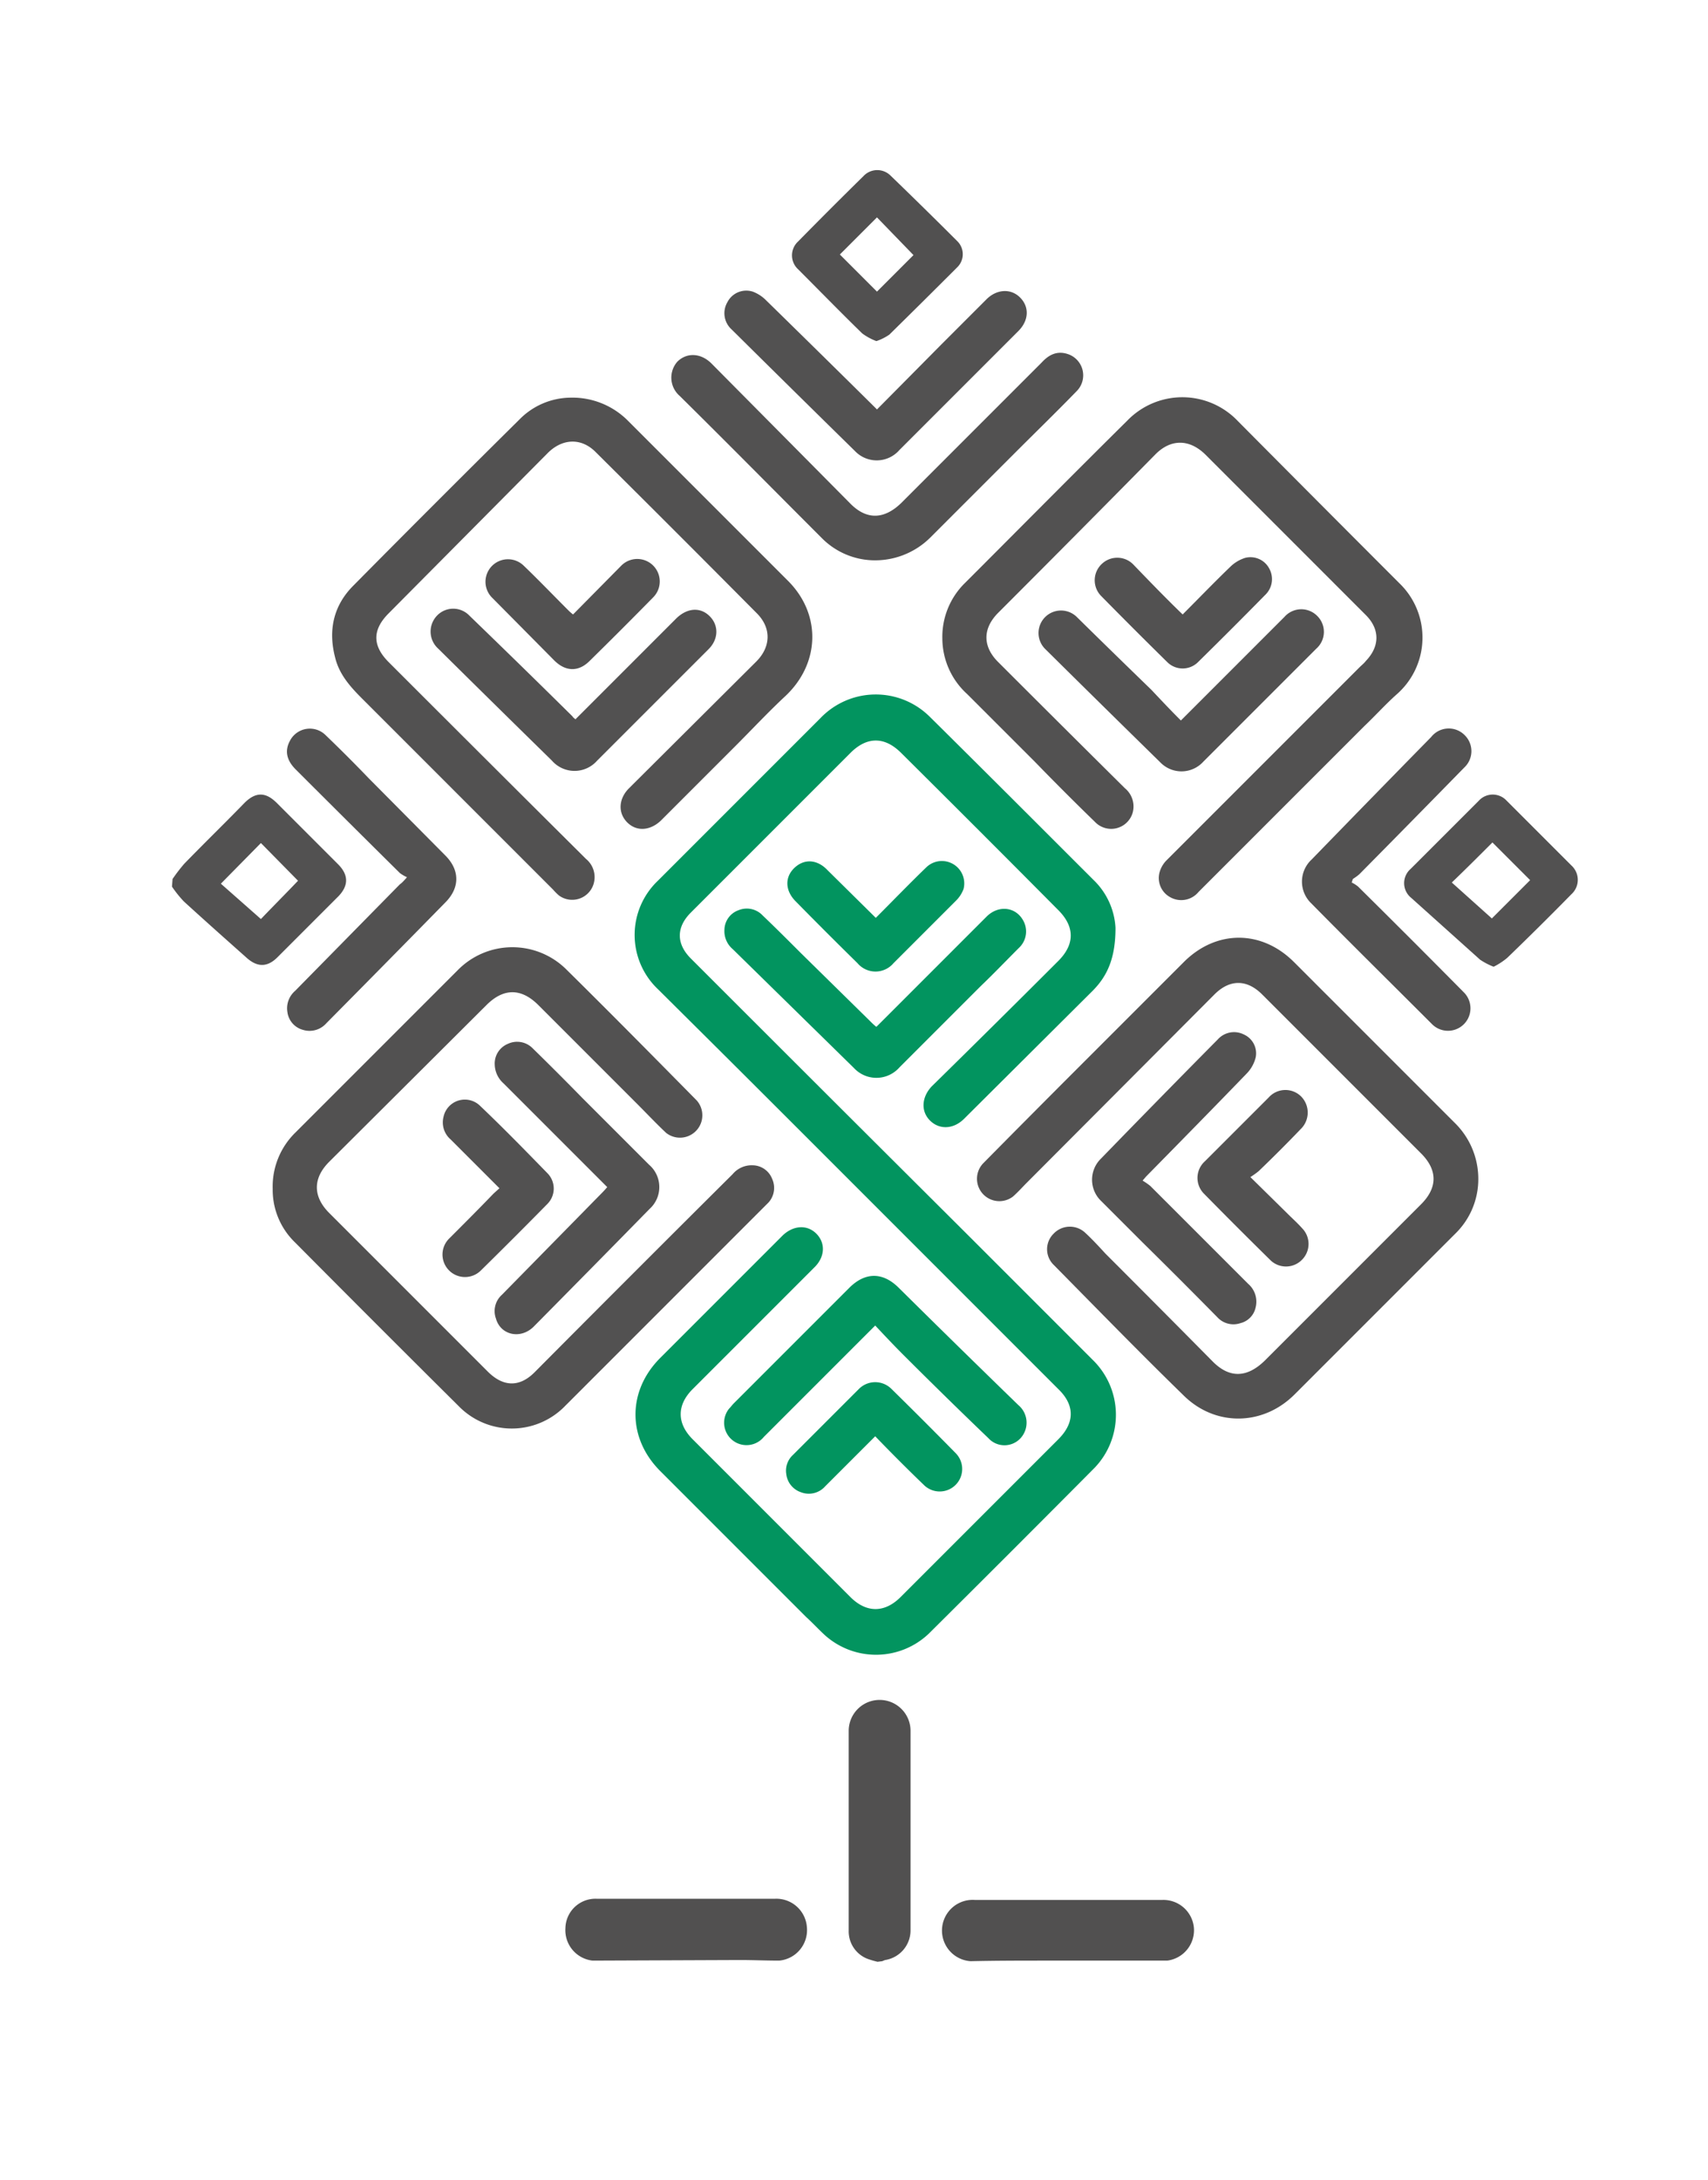 <svg id="Layer_1" data-name="Layer 1" xmlns="http://www.w3.org/2000/svg" viewBox="0 0 290 370"><defs><style>.cls-1{fill:#01945e;}.cls-2{fill:#515050;}.cls-3{fill:#525151;}.cls-4{fill:#02945f;}</style></defs><path class="cls-2" d="M 149 333 a 15.8 15.8 0 0 1 -1.7 -0.5 a 5 5 0 0 1 -3.2 -4.8 q 0 -17 0 -33.9 a 5.2 5.2 0 0 1 10.5 0 q 0 16.9 0 33.8 a 5.1 5.1 0 0 1 -4.3 5.1 a 4 4 0 0 0 -0.5 0.2 Z"/><path class="cls-3" d="M 29.3 149.2 a 28.7 28.7 0 0 1 2 -2.6 c 3.4 -3.5 6.8 -6.8 10.2 -10.3 c 1.9 -1.9 3.6 -1.9 5.5 0 l 10.4 10.4 c 1.8 1.8 1.8 3.6 0.1 5.4 q -5.2 5.2 -10.4 10.4 c -1.7 1.7 -3.4 1.7 -5.2 0.1 c -3.6 -3.2 -7.2 -6.4 -10.7 -9.6 a 20 20 0 0 1 -2 -2.5 Z m 8.2 0.8 l 6.8 6 c 2.2 -2.3 4.4 -4.5 6.3 -6.5 l -6.3 -6.4 Z"/><path class="cls-4" d="M 189.4 157.5 c 0 5 -1.3 8.1 -3.9 10.7 l -21.8 21.7 c -1.8 1.8 -4.2 1.9 -5.8 0.3 s -1.4 -4 0.3 -5.8 Q 169 173.8 179.7 163.1 c 2.8 -2.8 2.8 -5.8 0 -8.6 Q 166.4 141.1 153 127.8 c -2.8 -2.8 -5.8 -2.8 -8.6 0 l -27.1 27.1 c -2.5 2.5 -2.5 5.3 0 7.8 q 23.7 23.7 47.4 47.3 q 10.6 10.6 21.1 21.1 a 13 13 0 0 1 0.1 18 q -14 14.1 -28.2 28.2 a 13 13 0 0 1 -17.6 0.3 c -1.1 -1 -2.1 -2.1 -3.2 -3.1 l -24.8 -24.8 c -5.6 -5.6 -5.6 -13.6 0 -19.2 l 20.7 -20.7 c 1.8 -1.8 4.2 -2 5.8 -0.4 s 1.5 4 -0.4 5.8 l -20.6 20.6 c -2.7 2.7 -2.7 5.8 0 8.5 q 13.4 13.4 26.8 26.8 c 2.7 2.7 5.8 2.7 8.5 0 l 26.8 -26.8 c 2.8 -2.8 2.8 -5.8 0 -8.5 l -43 -43 q -12.5 -12.5 -25 -24.9 a 12.7 12.7 0 0 1 0 -18.4 l 27.6 -27.6 a 13 13 0 0 1 18.6 -0.2 c 9.3 9.2 18.5 18.4 27.7 27.6 A 12.2 12.2 0 0 1 189.4 157.5 Z"/><path class="cls-3" d="M 96.8 67.5 a 13.3 13.3 0 0 1 9.9 4 q 13.6 13.6 27.2 27.2 c 5.6 5.7 5.3 14 -0.6 19.5 c -2.9 2.7 -5.6 5.6 -8.4 8.4 L 112.2 139.3 c -1.8 1.7 -4.1 1.9 -5.7 0.3 s -1.5 -4 0.3 -5.8 l 21.6 -21.5 c 2.5 -2.5 2.6 -5.7 0.1 -8.2 q -13.6 -13.7 -27.4 -27.4 c -2.4 -2.4 -5.6 -2.3 -8.1 0.2 L 66 104.1 c -2.8 2.8 -2.8 5.5 0 8.3 q 16.7 16.7 33.5 33.4 a 4 4 0 0 1 1.3 4.2 a 3.8 3.8 0 0 1 -5.9 2 a 9.7 9.7 0 0 1 -1 -1 q -16.2 -16.2 -32.4 -32.4 c -2 -2 -3.9 -4.1 -4.6 -7 c -1.2 -4.6 -0.3 -8.8 3.1 -12.2 C 69.3 90 78.7 80.6 88.2 71.2 A 12.3 12.3 0 0 1 96.8 67.5 Z"/><path class="cls-3" d="M 251 200.1 a 12.9 12.9 0 0 1 -3.9 9.3 l -27.3 27.3 c -5.3 5.3 -13.3 5.5 -18.7 0.3 c -7.5 -7.3 -14.8 -14.8 -22.2 -22.3 a 3.7 3.7 0 0 1 0 -5.3 a 3.8 3.8 0 0 1 5.3 -0.2 c 1.2 1.1 2.4 2.4 3.5 3.6 q 9.1 9.1 18.1 18.2 c 2.9 3 5.9 2.9 8.9 0 l 26.6 -26.6 c 2.8 -2.8 2.8 -5.8 0 -8.6 q -13.5 -13.5 -27 -27 c -2.6 -2.6 -5.5 -2.6 -8.1 0 l -31.8 31.9 c -0.8 0.8 -1.5 1.6 -2.4 2.4 a 3.8 3.8 0 0 1 -5.1 -5.6 q 7.9 -8 15.8 -15.9 L 201 163.3 c 5.5 -5.5 13.2 -5.5 18.7 0 q 13.6 13.6 27.2 27.2 A 13.3 13.3 0 0 1 251 200.1 Z"/><path class="cls-3" d="M 46.3 201.8 a 12.8 12.8 0 0 1 3.8 -9.5 q 13.8 -13.8 27.6 -27.6 a 13 13 0 0 1 18.6 0 c 7.4 7.3 14.7 14.7 22 22.1 a 3.8 3.8 0 0 1 -5.2 5.5 c -1.7 -1.6 -3.3 -3.3 -4.9 -4.9 Q 99.8 179 91.4 170.6 c -2.9 -2.9 -5.9 -2.9 -8.8 0 L 55.9 197.2 c -2.8 2.8 -2.8 5.9 0 8.7 l 26.9 26.9 c 2.7 2.7 5.5 2.7 8.1 0 q 16.7 -16.8 33.5 -33.5 a 4.2 4.2 0 0 1 3.4 -1.5 a 3.6 3.6 0 0 1 3.3 2.3 a 3.7 3.7 0 0 1 -0.6 4 c -0.2 0.2 -0.4 0.4 -0.6 0.6 L 96 238.6 a 12.6 12.6 0 0 1 -18.1 0.1 q -14 -13.9 -27.8 -27.8 A 12.4 12.4 0 0 1 46.3 201.8 Z"/><path class="cls-3" d="M 160 108.4 a 12.8 12.8 0 0 1 3.9 -9.5 c 9.2 -9.2 18.3 -18.4 27.5 -27.5 a 13 13 0 0 1 18.8 0.1 Q 223.9 85.3 237.6 99 a 12.8 12.8 0 0 1 -0.5 18.9 c -1.9 1.7 -3.6 3.6 -5.5 5.4 l -28.1 28.1 a 3.8 3.8 0 0 1 -4.8 0.9 a 3.7 3.7 0 0 1 -1.8 -4.3 a 4.7 4.7 0 0 1 1.1 -1.9 q 16.4 -16.4 32.8 -32.8 c 0.4 -0.4 0.8 -0.7 1.1 -1.1 c 2.4 -2.5 2.4 -5.4 0 -7.8 q -11 -11 -22 -22 c -1.8 -1.8 -3.5 -3.5 -5.3 -5.3 c -2.7 -2.6 -5.8 -2.6 -8.4 0 Q 183 90.5 169.5 104 c -2.7 2.7 -2.7 5.8 0.1 8.5 Q 180.3 123.2 191 133.8 a 4 4 0 0 1 1.3 4.2 a 3.8 3.8 0 0 1 -6.4 1.5 c -3.4 -3.3 -6.8 -6.7 -10.1 -10.1 q -5.8 -5.8 -11.6 -11.6 A 12.8 12.8 0 0 1 160 108.4 Z"/><path class="cls-3" d="M 148 95.1 a 12.7 12.7 0 0 1 -8.5 -3.8 c -8 -8 -16 -16.1 -24.1 -24.1 a 4.1 4.1 0 0 1 -0.4 -5.8 c 1.6 -1.6 4 -1.5 5.8 0.3 Q 132.6 73.6 144.3 85.4 c 2.8 2.9 5.8 2.8 8.7 0 L 176.9 61.5 c 1.2 -1.3 2.6 -2 4.4 -1.4 a 3.8 3.8 0 0 1 1.5 6.3 c -3.5 3.6 -7.1 7.1 -10.6 10.6 L 157.9 91.3 A 13.3 13.3 0 0 1 148 95.1 Z"/><path class="cls-3" d="M 229.5 149.8 a 5.3 5.3 0 0 1 1.1 0.7 q 9 8.9 17.9 17.9 a 3.8 3.8 0 1 1 -5.3 5.5 c -6.9 -6.9 -13.8 -13.7 -20.6 -20.6 a 5.1 5.1 0 0 1 0.1 -7.4 Q 232.8 135.5 243 125.1 a 3.8 3.8 0 0 1 5.7 -0.3 a 3.8 3.8 0 0 1 -0.1 5.5 q -8.9 9.1 -17.8 18.1 a 9.1 9.1 0 0 1 -1.1 0.8 Z"/><path class="cls-4" d="M 148.8 174.3 l 5.8 -5.8 q 6.5 -6.5 12.9 -12.9 c 2 -2 4.9 -1.7 6.2 0.6 a 3.8 3.8 0 0 1 -0.7 4.7 c -2.2 2.2 -4.3 4.4 -6.5 6.5 q -6.9 6.9 -13.8 13.8 a 5.2 5.2 0 0 1 -7.7 0.1 q -10.3 -10.1 -20.6 -20.2 a 4 4 0 0 1 -1.4 -3.3 a 3.6 3.6 0 0 1 2.4 -3.3 a 3.7 3.7 0 0 1 4.1 0.9 c 2.2 2.1 4.3 4.2 6.5 6.4 l 11.6 11.4 C 148 173.6 148.4 174 148.8 174.3 Z"/><path class="cls-3" d="M 69.1 148.9 a 6.1 6.1 0 0 1 -1.2 -0.7 Q 59 139.4 50.2 130.6 c -1.5 -1.5 -1.9 -3.1 -1 -4.8 a 3.8 3.8 0 0 1 6.1 -1 c 2.5 2.4 4.9 4.8 7.3 7.3 L 75.6 145.2 c 2.5 2.5 2.5 5.5 0 8 q -10.1 10.3 -20.2 20.5 a 3.8 3.8 0 0 1 -4 1.1 a 3.6 3.6 0 0 1 -2.6 -3 a 3.9 3.9 0 0 1 1.3 -3.6 l 17.8 -18.1 C 68.2 149.9 68.5 149.6 69.1 148.9 Z"/><path class="cls-3" d="M 148.9 69.5 l 10.9 -11 l 7.7 -7.7 c 1.7 -1.7 4.1 -1.9 5.7 -0.3 s 1.5 3.9 -0.3 5.7 q -10.1 10.1 -20.2 20.2 a 5.1 5.1 0 0 1 -7.5 0.2 q -10.5 -10.3 -21 -20.7 a 3.7 3.7 0 0 1 -0.7 -4.6 a 3.6 3.6 0 0 1 4.3 -1.8 a 6.3 6.3 0 0 1 2.3 1.5 q 9.2 9 18.3 18 Z"/><path class="cls-4" d="M 148.6 225 l -18.9 18.9 a 3.8 3.8 0 0 1 -5.9 -4.8 c 0.3 -0.3 0.5 -0.6 0.8 -0.9 l 19.6 -19.6 c 2.7 -2.7 5.7 -2.7 8.4 0 q 10.1 10 20.3 19.9 a 3.9 3.9 0 0 1 0.4 5.6 a 3.7 3.7 0 0 1 -5.5 0 q -7.3 -7 -14.5 -14.2 C 151.7 228.3 150.2 226.7 148.6 225 Z"/><path class="cls-3" d="M 194 200.4 a 11.3 11.3 0 0 1 1.3 0.9 c 5.5 5.5 11.1 11.1 16.6 16.6 a 4 4 0 0 1 1.3 4 a 3.5 3.5 0 0 1 -2.6 2.7 a 3.7 3.7 0 0 1 -3.9 -1 q -6.3 -6.4 -12.7 -12.7 q -3.5 -3.5 -7 -7 a 5 5 0 0 1 -0.1 -7.2 q 9.9 -10.2 19.9 -20.3 a 3.7 3.7 0 0 1 4.4 -0.8 a 3.5 3.5 0 0 1 2 3.9 a 6 6 0 0 1 -1.5 2.7 c -5.7 5.9 -11.4 11.7 -17.1 17.5 Z"/><path class="cls-3" d="M 103.1 201.5 c -0.4 -0.4 -0.7 -0.7 -1 -1 q -8.3 -8.3 -16.6 -16.6 A 4.4 4.4 0 0 1 84 180.7 a 3.6 3.6 0 0 1 2.2 -3.5 a 3.7 3.7 0 0 1 4.2 0.7 q 4.3 4.2 8.5 8.5 q 5.6 5.6 11.3 11.3 a 5 5 0 0 1 0.1 7.5 q -9.8 10 -19.6 19.9 c -2.2 2.3 -5.7 1.6 -6.5 -1.3 a 3.7 3.7 0 0 1 1 -4 L 101.7 203 C 102.2 202.5 102.6 202.1 103.1 201.5 Z"/><path class="cls-3" d="M 97.7 122.1 l 10.2 -10.2 l 7 -7 c 1.8 -1.7 4 -1.9 5.6 -0.3 s 1.5 4 -0.3 5.7 l -18.8 18.8 a 5.1 5.1 0 0 1 -7.7 0 q -9.7 -9.5 -19.3 -19 a 3.9 3.9 0 0 1 -0.2 -5.6 a 3.8 3.8 0 0 1 5.5 0 q 8.8 8.5 17.5 17.1 C 97.3 121.8 97.5 121.9 97.7 122.1 Z"/><path class="cls-3" d="M 200.5 122.3 l 11.2 -11.2 l 6.4 -6.4 a 3.8 3.8 0 0 1 5.5 -0.2 a 3.8 3.8 0 0 1 -0.1 5.6 q -9.6 9.6 -19.2 19.2 a 5 5 0 0 1 -7.3 0.1 q -9.8 -9.6 -19.5 -19.2 a 3.8 3.8 0 1 1 5.3 -5.5 q 6.3 6.2 12.7 12.4 C 197.1 118.8 198.7 120.5 200.5 122.3 Z"/><path class="cls-2" d="M 198.2 332.8 L 178 332.8 c -4.4 0 -8.8 0 -13.2 0.1 a 5.2 5.2 0 0 1 0.7 -10.4 h 31.9 a 5.2 5.2 0 0 1 5.3 4.6 A 5.2 5.2 0 0 1 198.2 332.8 Z"/><path class="cls-3" d="M 253.6 164.1 a 11.8 11.8 0 0 1 -2.3 -1.2 c -3.9 -3.5 -7.8 -7 -11.7 -10.5 a 3.2 3.2 0 0 1 -0.1 -4.9 q 5.8 -5.8 11.6 -11.6 a 3.2 3.2 0 0 1 4.7 0 q 5.5 5.5 11 11 a 3.3 3.3 0 0 1 0 4.9 q -5.4 5.5 -10.9 10.8 A 11.7 11.7 0 0 1 253.6 164.1 Z M 253.4 143 c -2.2 2.2 -4.5 4.5 -6.9 6.8 l 6.8 6.1 c 2.3 -2.3 4.4 -4.4 6.5 -6.5 Z"/><path class="cls-2" d="M 132.3 332.8 c -2.2 0 -4.5 -0.1 -6.7 -0.1 l -25 0.1 a 5.2 5.2 0 0 1 -4.6 -5.5 a 5.1 5.1 0 0 1 5.3 -5 h 30.3 a 5.2 5.2 0 0 1 5.4 4.8 A 5.2 5.2 0 0 1 132.3 332.8 Z"/><path class="cls-2" d="M 148.8 57.9 a 9.8 9.8 0 0 1 -2.4 -1.3 c -3.7 -3.6 -7.3 -7.3 -10.9 -10.9 a 3.2 3.2 0 0 1 0 -4.7 q 5.5 -5.6 11.1 -11.1 a 3.2 3.2 0 0 1 4.6 -0.1 q 5.7 5.5 11.3 11.1 a 3.1 3.1 0 0 1 0.1 4.4 Q 156.8 51.1 151 56.8 A 8.7 8.7 0 0 1 148.8 57.9 Z m -6.2 -14.7 l 6.3 6.3 c 2 -2 4.2 -4.2 6.2 -6.2 l -6.2 -6.4 Z"/><path class="cls-4" d="M 148.7 155.8 c 2.9 -2.9 5.7 -5.8 8.6 -8.6 a 3.8 3.8 0 0 1 6.3 3.7 a 5.4 5.4 0 0 1 -1.3 2 q -5.3 5.3 -10.6 10.6 a 4 4 0 0 1 -6.1 0 q -5.3 -5.2 -10.5 -10.5 c -1.8 -1.8 -1.9 -4.1 -0.2 -5.7 s 3.9 -1.4 5.6 0.4 Z"/><path class="cls-3" d="M 212.3 199.8 l 6.2 6.1 c 0.9 0.9 1.8 1.7 2.6 2.6 a 3.8 3.8 0 0 1 0 5.3 a 3.8 3.8 0 0 1 -5.3 0.2 q -5.8 -5.7 -11.4 -11.4 a 3.8 3.8 0 0 1 0.2 -5.5 q 5.4 -5.4 10.8 -10.8 a 3.8 3.8 0 0 1 5.5 -0.2 a 3.9 3.9 0 0 1 -0.1 5.6 c -2.3 2.4 -4.7 4.8 -7.1 7.1 A 13.5 13.5 0 0 1 212.3 199.8 Z"/><path class="cls-3" d="M 84.8 201.7 l -8.3 -8.3 a 3.8 3.8 0 0 1 -1.2 -3.8 a 3.7 3.7 0 0 1 6.1 -2 c 4 3.8 7.8 7.7 11.6 11.6 a 3.7 3.7 0 0 1 0 5.1 q -5.6 5.7 -11.4 11.4 a 3.8 3.8 0 0 1 -5.3 -5.5 c 2.5 -2.5 5 -5 7.5 -7.6 Z"/><path class="cls-3" d="M 97.3 104.3 L 105.5 96 a 3.8 3.8 0 1 1 5.4 5.4 q -5.3 5.4 -10.8 10.8 c -1.9 1.9 -4.1 1.8 -6 -0.1 L 83.6 101.5 A 3.8 3.8 0 1 1 88.9 96 c 2.5 2.4 4.9 4.9 7.4 7.4 C 96.6 103.7 96.9 104 97.3 104.3 Z"/><path class="cls-3" d="M 200.8 104.3 c 2.8 -2.8 5.4 -5.5 8.1 -8.1 a 6.3 6.3 0 0 1 2.5 -1.5 a 3.6 3.6 0 0 1 4.1 1.8 a 3.7 3.7 0 0 1 -0.7 4.5 q -5.6 5.7 -11.3 11.3 a 3.7 3.7 0 0 1 -5.3 0.1 q -5.7 -5.6 -11.3 -11.3 a 3.8 3.8 0 0 1 0.2 -5.4 a 3.8 3.8 0 0 1 5.4 0.2 C 195.2 98.7 197.9 101.5 200.8 104.3 Z"/><path class="cls-4" d="M 148.6 243.8 c -2.9 2.9 -5.7 5.7 -8.5 8.5 a 3.7 3.7 0 0 1 -4.1 1 a 3.7 3.7 0 0 1 -2.5 -3.1 a 3.6 3.6 0 0 1 1.1 -3.2 q 5.6 -5.6 11.2 -11.2 a 3.9 3.9 0 0 1 5.6 0 q 5.5 5.4 10.9 10.9 a 3.8 3.8 0 1 1 -5.5 5.3 C 154.1 249.4 151.4 246.7 148.6 243.8 Z"/>
</svg>
